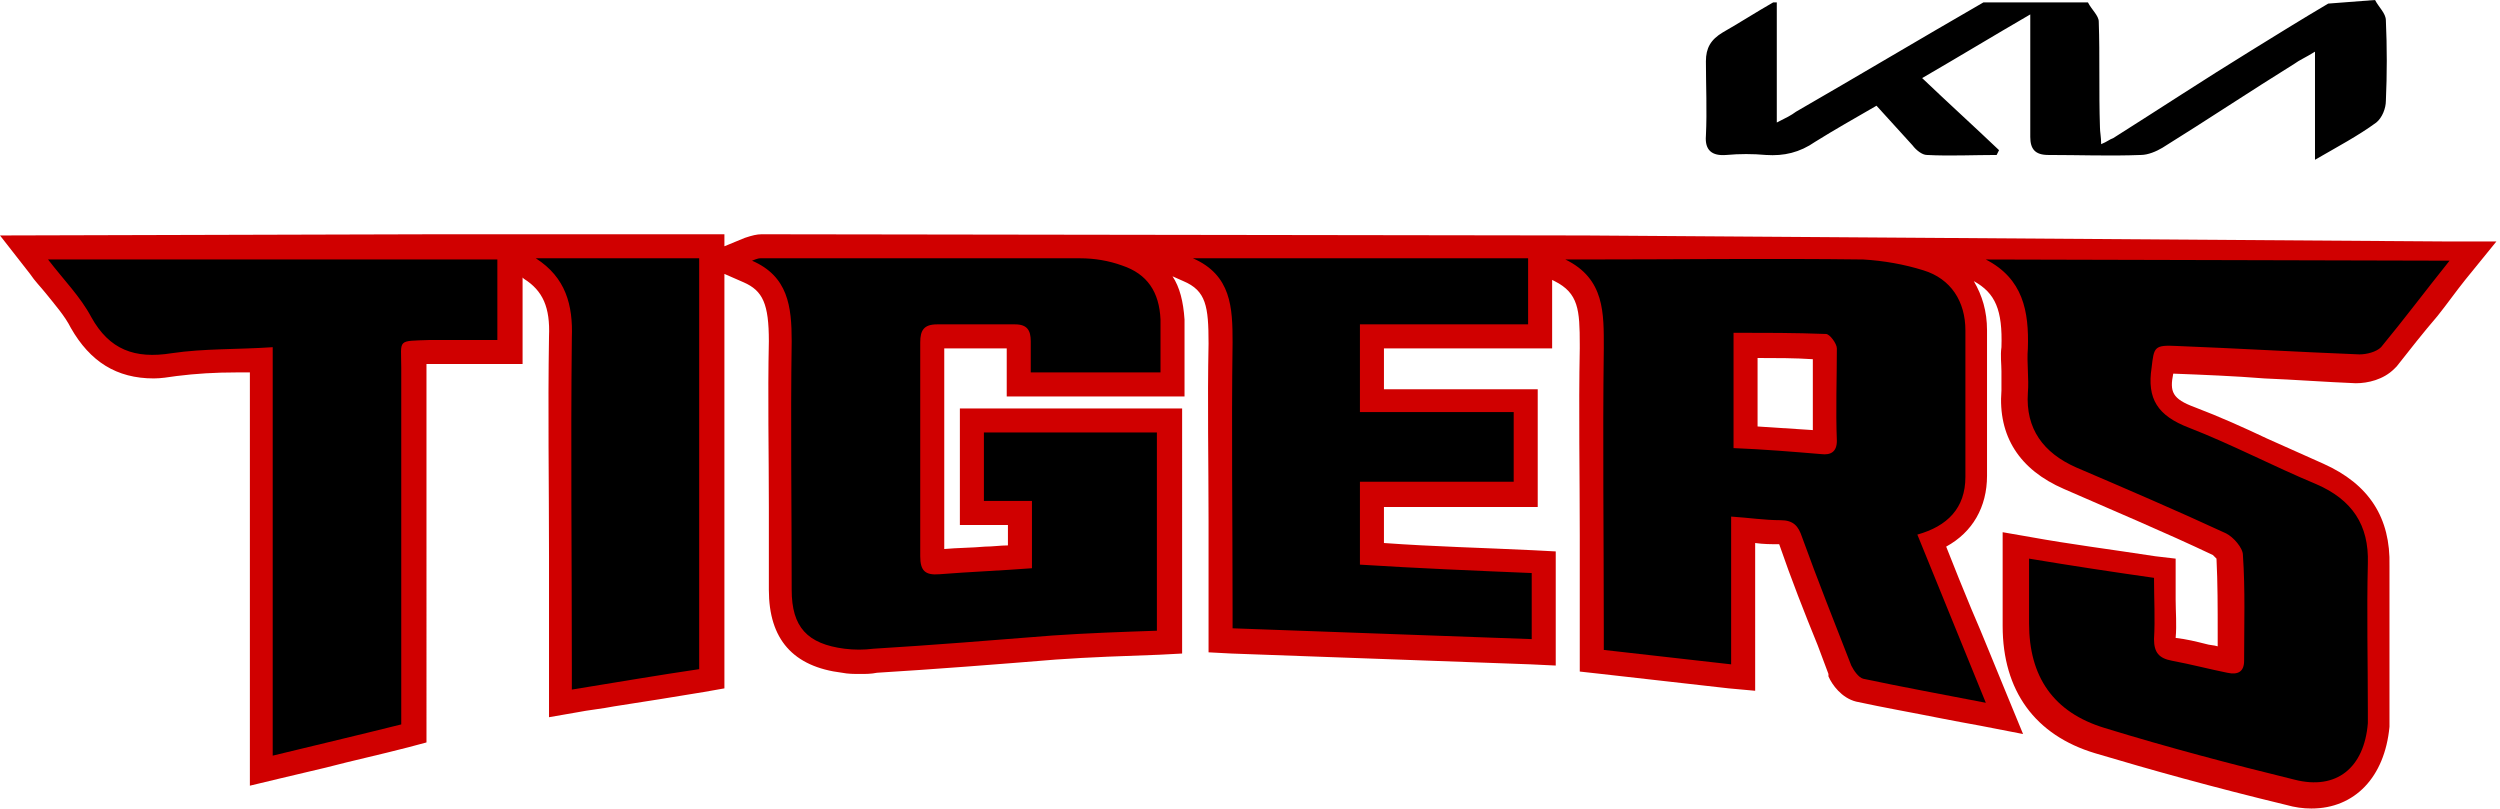 <?xml version="1.0" encoding="utf-8"?>
<!-- Generator: Adobe Illustrator 27.0.0, SVG Export Plug-In . SVG Version: 6.00 Build 0)  -->
<svg version="1.1" id="Layer_1" xmlns="http://www.w3.org/2000/svg" xmlns:xlink="http://www.w3.org/1999/xlink" x="0px" y="0px"
	 viewBox="0 0 208.1 67.3" style="enable-background:new 0 0 208.1 67.3;" xml:space="preserve">
<style type="text/css">
	.st0{fill:#D00000;}
</style>
<path d="M197.7,0c0.3,0.6,0.9,1.1,0.9,1.7c0.1,2.2,0.1,4.5,0,6.7c0,0.6-0.3,1.4-0.8,1.8c-1.5,1.1-3.2,2-5.1,3.1v-9
	c-0.8,0.5-1.3,0.7-1.7,1c-3.7,2.3-7.3,4.7-11,7c-0.5,0.3-1.2,0.6-1.8,0.6c-2.6,0.1-5.1,0-7.7,0c-1.1,0-1.5-0.5-1.5-1.5
	c0-3.3,0-6.6,0-10.2c-3.1,1.8-5.9,3.5-9,5.3c2.2,2.1,4.3,4,6.4,6l-0.2,0.4c-1.9,0-3.9,0.1-5.8,0c-0.4,0-0.9-0.4-1.2-0.8
	c-1-1.1-2-2.2-3-3.3c-1.9,1.1-3.5,2-5.1,3c-1.3,0.9-2.6,1.2-4.1,1.1c-1.1-0.1-2.2-0.1-3.3,0c-1.2,0.1-1.8-0.4-1.7-1.6
	c0.1-2.1,0-4.2,0-6.2c0-1.1,0.4-1.8,1.4-2.4c1.4-0.8,2.8-1.7,4.2-2.5h0.3v10c0.8-0.4,1.2-0.6,1.6-0.9c5.2-3,10.4-6.1,15.6-9.1h8.7
	c0.3,0.6,0.9,1.1,0.9,1.6c0.1,2.9,0,5.8,0.1,8.8c0,0.4,0.1,0.8,0.1,1.4c0.5-0.2,0.7-0.4,1-0.5c3.8-2.4,7.6-4.9,11.5-7.3
	c2.1-1.3,4.2-2.6,6.4-3.9L197.7,0L197.7,0z"/>
<path class="st0" d="M203.7,20.1l-71.8-0.5l-68.5-0.1c-0.4,0-0.8,0.1-1.4,0.3l-1.7,0.7v-1h-24L0,19.6l2.5,3.2
	c0.4,0.6,0.9,1.1,1.3,1.6c0.8,1,1.6,1.9,2.1,2.9c1.6,2.8,3.8,4.2,6.9,4.2c0.6,0,1.2-0.1,1.9-0.2c1.6-0.2,3.2-0.3,5-0.3
	c0.4,0,0.7,0,1.1,0v31.9v2.5l2.5-0.6c1.3-0.3,2.5-0.6,3.8-0.9c2.3-0.6,4.6-1.1,6.9-1.7l1.5-0.4v-1.6V30.6c0-0.1,0-0.2,0-0.3h0.4h5.6
	h2v-2v-5.2l0.1,0.1c1.6,1,2.2,2.4,2.1,4.8c-0.1,6.1,0,12.3,0,18.3c0,3.1,0,6.1,0,9.2v1.8v2.4l2.3-0.4c1-0.2,2.1-0.3,3.1-0.5
	c2.6-0.4,5.1-0.8,7.5-1.2l1.7-0.3v-1.7V22.8l1.6,0.7c1.6,0.7,2.1,1.8,2.1,4.9c-0.1,4.6,0,9.3,0,13.8c0,2.3,0,4.6,0,6.9
	c0,4.1,2,6.4,6.1,6.9c0.5,0.1,1,0.1,1.5,0.1s0.9,0,1.4-0.1c4.9-0.3,10-0.7,14.9-1.1c2.8-0.2,5.8-0.3,8.6-0.4l1.9-0.1v-1.9V36v-2h-2
	H81.9h-2v2v5.7v2h2h2v1.7c-0.6,0-1.3,0.1-1.9,0.1c-1.1,0.1-2.3,0.1-3.4,0.2V29h5.2v2v2h2h10.8h2v-2v-4.4c-0.1-1.5-0.4-2.7-1-3.6
	l0.9,0.4c1.9,0.8,2.1,2.1,2.1,5.2c-0.1,4.9,0,9.9,0,14.8c0,2.5,0,4.9,0,7.4v1.6v1.9l1.9,0.1c5.6,0.2,11.1,0.4,16.6,0.6l8.3,0.3
	l2.1,0.1v-2.1v-5.5v-1.9l-1.9-0.1c-4.1-0.2-8.3-0.3-12.4-0.6v-3H126h2v-2v-5.8v-2h-2h-10.8V29h12h2v-2v-3.7l0.2,0.1
	c2,1,2.1,2.4,2.1,5.3V29c-0.1,5.2,0,10.5,0,15.6c0,2.6,0,5.2,0,7.8v1.7v1.8l1.8,0.2c1.8,0.2,3.5,0.4,5.3,0.6
	c1.8,0.2,3.5,0.4,5.3,0.6l2.2,0.2v-2.2V45.2c0.7,0.1,1.3,0.1,2,0.1c1,2.9,2.1,5.7,3.2,8.4c0.3,0.8,0.6,1.6,0.9,2.4v0.1v0.1
	c0.3,0.7,1.1,1.8,2.3,2.1c2.3,0.5,4.6,0.9,7.1,1.4c1,0.2,2.1,0.4,3.2,0.6l3.6,0.7l-1.4-3.4c-1-2.4-1.9-4.7-2.9-7
	c-0.7-1.7-1.4-3.4-2.1-5.2c2.2-1.2,3.4-3.3,3.4-5.9V27.5c0-1.6-0.4-2.9-1.1-4.1c1.8,1,2.4,2.4,2.3,5.5c-0.1,0.7,0,1.4,0,2
	c0,0.6,0,1.1,0,1.6c-0.3,3.8,1.5,6.6,5.2,8.2c4.1,1.8,8.4,3.6,12.4,5.5c0.1,0.1,0.2,0.2,0.3,0.3c0.1,2,0.1,4.1,0.1,6.2
	c0,0.4,0,0.7,0,1.1c-0.3-0.1-0.7-0.1-1-0.2c-0.8-0.2-1.6-0.4-2.5-0.5c0.1-1.1,0-2.2,0-3.2c0-0.6,0-1.1,0-1.7v-1.7l-1.7-0.2
	c-3.9-0.6-7.1-1-10.4-1.6l-2.3-0.4v2.4v5.4c0,5.4,2.7,9.1,7.7,10.6c4.7,1.4,9.7,2.8,15.9,4.3c0.7,0.2,1.4,0.3,2.1,0.3
	c3.6,0,6.1-2.6,6.5-6.8v-0.1v-0.1v-1c0-1.4,0-2.7,0-4.1c0-2.7,0-5.4,0-8.1c0.1-4-1.7-6.8-5.5-8.5c-1.6-0.7-3.1-1.4-4.7-2.1
	c-1.9-0.9-3.9-1.8-6-2.6c-1.9-0.7-2.1-1.3-1.8-2.8c2.6,0.1,5.1,0.2,7.6,0.4c2.5,0.1,5.1,0.3,7.6,0.4c1,0,2.3-0.3,3.2-1.2l0.1-0.1
	l0.1-0.1c1.1-1.4,2.2-2.8,3.4-4.2c0.8-1,1.5-2,2.3-3l2.6-3.2H203.7z M150.9,31.5c0,1.4,0,2.8,0,4.3c-1.5-0.1-3-0.2-4.6-0.3v-5.7
	c1.5,0,3.1,0,4.6,0.1C150.9,30.3,150.9,30.9,150.9,31.5z"/>
<path d="M165.3,21.6c3.1,1.6,3.6,4.3,3.5,7.4c-0.1,1.2,0.1,2.5,0,3.7c-0.2,3,1.3,5,4,6.2c4.2,1.8,8.4,3.6,12.5,5.5
	c0.6,0.3,1.4,1.2,1.4,1.8c0.2,2.9,0.1,5.8,0.1,8.8c0,0.9-0.5,1.2-1.4,1c-1.5-0.3-3-0.7-4.6-1c-1.1-0.2-1.5-0.7-1.5-1.8
	c0.1-1.7,0-3.3,0-5.1c-3.5-0.5-6.8-1-10.4-1.6v5.4c0,4.4,2,7.4,6.3,8.7c5.2,1.6,10.5,3,15.8,4.3c3.5,0.9,5.8-1,6.1-4.7
	c0-0.3,0-0.7,0-1c0-4.1-0.1-8.2,0-12.3c0.1-3.2-1.3-5.3-4.3-6.6c-3.6-1.5-7-3.3-10.6-4.7c-2.6-1-3.5-2.4-3.1-5
	c0.2-1.7,0.2-1.9,2.1-1.8c5.1,0.2,10.1,0.5,15.2,0.7c0.6,0,1.4-0.2,1.8-0.6c1.9-2.3,3.7-4.7,5.7-7.2L165.3,21.6L165.3,21.6z
	 M65.9,28.4c-0.1,6.9,0,13.8,0,20.7c0,3.1,1.3,4.5,4.4,4.9c0.8,0.1,1.6,0.1,2.4,0c4.9-0.3,9.9-0.7,14.9-1.1c2.9-0.2,5.8-0.3,8.7-0.4
	V36H81.9v5.7h4v5.6c-2.6,0.2-5.2,0.3-7.7,0.5c-1.2,0.1-1.6-0.3-1.6-1.5c0-6,0-11.9,0-17.8c0-1,0.3-1.5,1.4-1.5c2.2,0,4.3,0,6.5,0
	c1,0,1.3,0.5,1.3,1.4s0,1.8,0,2.6h10.8c0-1.6,0-3,0-4.4c-0.1-2.3-1.1-3.8-3.2-4.5c-1.1-0.4-2.3-0.6-3.5-0.6c-8.9,0-17.8,0-26.6,0
	c-0.1,0-0.2,0-0.7,0.2C65.6,23,65.9,25.5,65.9,28.4L65.9,28.4L65.9,28.4z M4,21.6c1.3,1.7,2.7,3.1,3.6,4.8c1.5,2.7,3.6,3.5,6.7,3
	c2.7-0.4,5.5-0.3,8.4-0.5v34c3.7-0.9,7.1-1.7,10.7-2.6V30.6c0-2.4-0.4-2.2,2.4-2.3c1.8,0,3.7,0,5.6,0v-6.7L4,21.6L4,21.6z M113.2,27
	h14v-5.5H99.3c3.2,1.4,3.3,4.1,3.3,7c-0.1,7.4,0,14.8,0,22.2v1.6c8.4,0.3,16.6,0.6,24.9,0.9v-5.5c-4.8-0.2-9.6-0.4-14.3-0.7v-6.9
	H126v-5.8h-12.8V27L113.2,27z M47.6,28.1c-0.1,9.2,0,18.3,0,27.5v1.8c3.7-0.6,7.2-1.2,10.6-1.7V21.5H44.6
	C47.1,23.1,47.7,25.4,47.6,28.1z M159.6,44.5c2.5-0.7,4-2.2,4-4.8c0-4.1,0-8.1,0-12.2c0-2.4-1.2-4.3-3.5-5c-1.6-0.5-3.3-0.8-5-0.9
	c-7.8-0.1-15.7,0-23.5,0h-1.3c3.3,1.6,3.2,4.5,3.2,7.4c-0.1,7.8,0,15.6,0,23.4v1.7c3.6,0.4,7,0.8,10.6,1.2V43
	c1.5,0.1,2.8,0.3,4.1,0.3c1.1,0,1.5,0.5,1.8,1.4c1.3,3.6,2.7,7.1,4.1,10.7c0.2,0.4,0.6,1,1,1.1c3.3,0.7,6.6,1.3,10.2,2
	C163.4,53.8,161.5,49.2,159.6,44.5z M151.6,37.8c-2.4-0.2-4.8-0.4-7.3-0.5v-9.6c2.6,0,5.1,0,7.7,0.1c0.3,0,0.9,0.8,0.9,1.2
	c0,2.5-0.1,5.1,0,7.7C152.9,37.6,152.4,37.9,151.6,37.8z"/>
</svg>
